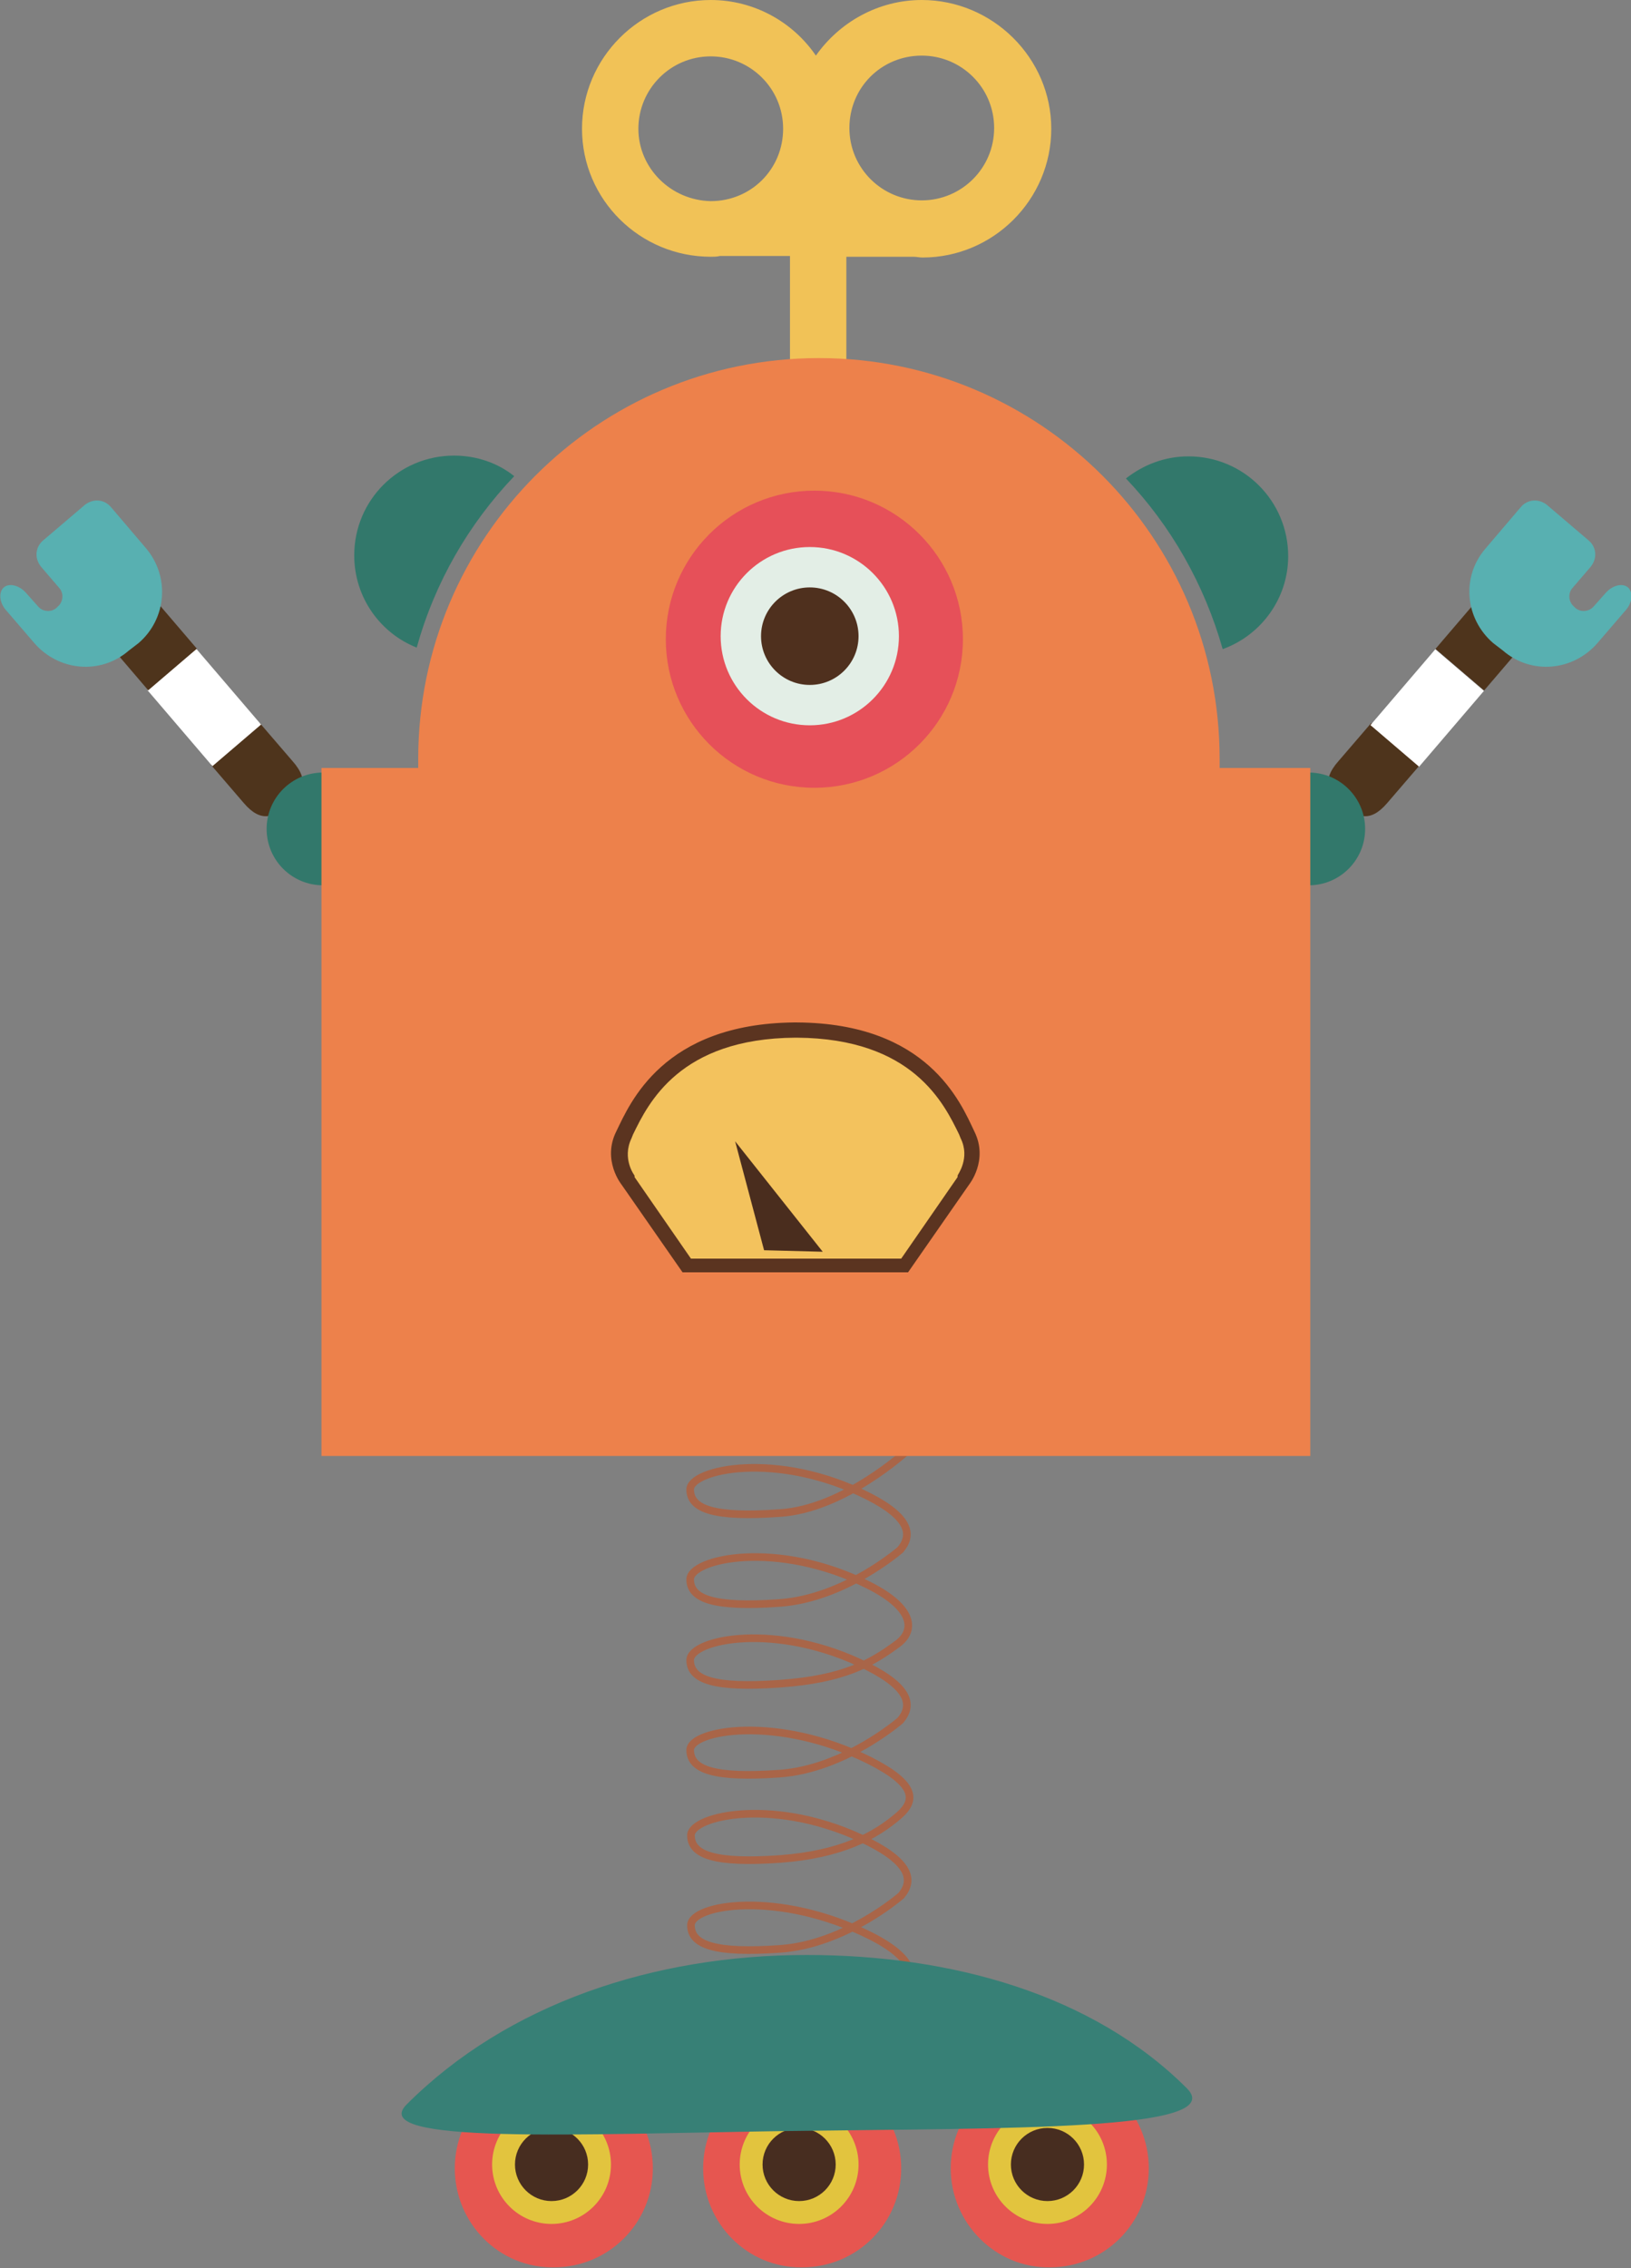 <?xml version="1.0" encoding="utf-8"?>
<!-- Generator: Adobe Illustrator 19.1.0, SVG Export Plug-In . SVG Version: 6.00 Build 0)  -->
<svg version="1.1" id="Layer_1" xmlns="http://www.w3.org/2000/svg" xmlns:xlink="http://www.w3.org/1999/xlink" x="0px" y="0px"
	 viewBox="0 0 214.1 297.7" style="enable-background:new 0 0 214.1 297.7;" xml:space="preserve">
<rect x="0" y="0" width="214.1" height="297.7" fill="#808080" stroke="none"/>
<style type="text/css">
	.st0{fill:#4E341C;}
	.st1{fill:#FFFFFF;}
	.st2{fill:#58B0B1;}
	.st3{fill:#32786B;}
	.st4{fill:#F1C257;}
	.st5{fill:#E65650;}
	.st6{fill:#E2C43E;}
	.st7{fill:#472D20;}
	.st8{fill:none;stroke:#A96548;stroke-miterlimit:10;}
	.st9{fill:#ED814B;}
	.st10{fill:#378076;}
	.st11{fill:#F3C25D;}
	.st12{fill:#5B3420;}
	.st13{fill:#4A2D1E;}
	.st14{fill:#E65059;}
	.st15{fill:#E3EEE6;}
	.st16{fill:#4F301E;}
</style>
<g>
	<path class="st0" d="M180,94.9c0,0-1.9,2.2-4.3,5c-2.4,2.7-1.2,4.3,0.6,5.8c1.8,1.5,3.5,2.4,5.8-0.3l4.3-5L180,94.9z"/>
	
		<rect x="183.1" y="86.4" transform="matrix(0.76 0.65 -0.65 0.76 105.418 -99.461)" class="st1" width="8.4" height="13.1"/>
	
		<rect x="191.6" y="76.4" transform="matrix(0.76 0.65 -0.65 0.76 100.994 -107.392)" class="st0" width="8.4" height="13.1"/>
	<path class="st2" d="M197.3,85.4c3.7,3.2,9.2,2.7,12.4-1l3.7-4.3c0.9-1,1-2.4,0.3-3c-0.7-0.6-2-0.3-2.9,0.7l-1.6,1.8
		c-0.6,0.7-1.7,0.8-2.4,0.2l-0.2-0.2c-0.7-0.6-0.8-1.7-0.2-2.4l2.4-2.8c0.9-1.1,0.8-2.6-0.3-3.5l-5.4-4.6c-1.1-0.9-2.6-0.8-3.5,0.3
		l-4.6,5.4c-3.2,3.7-2.7,9.2,1,12.4L197.3,85.4z"/>
</g>
<circle class="st3" cx="171.8" cy="108.8" r="7.4"/>
<g>
	<path class="st0" d="M34.1,94.9c0,0,1.9,2.2,4.3,5c2.4,2.7,1.2,4.3-0.6,5.8c-1.8,1.5-3.5,2.4-5.8-0.3l-4.3-5L34.1,94.9z"/>
	
		<rect x="22.7" y="86.4" transform="matrix(-0.76 0.65 -0.65 -0.76 107.681 146.01)" class="st1" width="8.4" height="13.1"/>
	
		<rect x="14.1" y="76.4" transform="matrix(-0.76 0.65 -0.65 -0.76 86.218 134.042)" class="st0" width="8.4" height="13.1"/>
	<path class="st2" d="M16.9,85.4c-3.7,3.2-9.2,2.7-12.4-1l-3.7-4.3c-0.9-1-1-2.4-0.3-3c0.7-0.6,2-0.3,2.9,0.7l1.6,1.8
		c0.6,0.7,1.7,0.8,2.4,0.2l0.2-0.2c0.7-0.6,0.8-1.7,0.2-2.4l-2.4-2.8c-0.9-1.1-0.8-2.6,0.3-3.5l5.4-4.6c1.1-0.9,2.6-0.8,3.5,0.3
		l4.6,5.4c3.1,3.7,2.7,9.2-1,12.4L16.9,85.4z"/>
</g>
<circle class="st3" cx="42.4" cy="108.8" r="7.4"/>
<path id="winder" class="st4" d="M121,0c-5.7,0-10.8,2.9-13.9,7.3C104.1,2.9,99,0,93.3,0C84,0,76.4,7.6,76.4,16.9S84,33.7,93.3,33.7
	c0.4,0,0.8,0,1.2-0.1h9.2V51h7.4V33.7h8.8c0.4,0,0.8,0.1,1.2,0.1c9.3,0,16.9-7.6,16.9-16.9S130.3,0,121,0z M83.8,16.9
	c0-5.2,4.2-9.5,9.5-9.5c5.2,0,9.5,4.2,9.5,9.5s-4.2,9.5-9.5,9.5C88.1,26.3,83.8,22.1,83.8,16.9z M121,26.3c-5.2,0-9.5-4.2-9.5-9.5
	s4.2-9.5,9.5-9.5c5.2,0,9.5,4.2,9.5,9.5S126.2,26.3,121,26.3z"/>
<path class="st5" d="M59.7,284.6c0-7.2,5.8-13,13-13c7.2,0,13,5.8,13,13c0,7.2-5.8,13-13,13C65.5,297.7,59.7,291.8,59.7,284.6z"/>
<circle class="st6" cx="72.4" cy="284.1" r="7.8"/>
<circle class="st7" cx="72.4" cy="284.1" r="4.8"/>
<path class="st5" d="M92.3,284.6c0-7.2,5.8-13,13-13c7.2,0,13,5.8,13,13c0,7.2-5.8,13-13,13C98.1,297.7,92.3,291.8,92.3,284.6z"/>
<circle class="st6" cx="104.9" cy="284.1" r="7.8"/>
<circle class="st7" cx="104.9" cy="284.1" r="4.8"/>
<path class="st5" d="M124.8,284.6c0-7.2,5.8-13,13-13c7.2,0,13,5.8,13,13c0,7.2-5.8,13-13,13C130.7,297.7,124.8,291.8,124.8,284.6z"
	/>
<circle class="st6" cx="137.5" cy="284.1" r="7.8"/>
<circle class="st7" cx="137.5" cy="284.1" r="4.8"/>
<path id="spring" class="st8" d="M119.1,190.4c0,0-8.3,7.7-16.8,8.2c-8.5,0.6-11.7-0.5-11.7-3.1c0-2.6,11.3-5.2,23.4,0.9
	c5.5,2.8,5.8,5.1,4.2,7l0,0c0,0-7.3,6.4-15.9,7c-8.5,0.6-11.7-0.5-11.7-3.1c0-2.7,11.4-5.3,23.5,0.8c6.1,3.1,5.9,6,3.8,7.6l0,0
	c-3.5,2.6-7.1,4.7-15.6,5.3c-8.5,0.6-11.7-0.5-11.7-3.1c0-2.7,11.3-5.2,23.4,0.9c5.5,2.8,5.8,5.1,4.2,7l0,0c0,0-7.3,6.4-15.9,7
	c-8.5,0.6-11.7-0.5-11.7-3.1c0-2.6,11.4-4.7,23.6,1.4c6.1,3.1,6,5.2,3.9,7.1c-3.2,2.8-7.7,5.2-15.7,5.8c-8.5,0.6-11.7-0.5-11.7-3.1
	c0-2.6,11.3-5.2,23.4,0.9c5.5,2.8,5.8,5.1,4.2,7l0,0c0,0-7.3,6.4-15.9,7c-8.5,0.6-11.7-0.5-11.7-3.1c0-2.7,11.4-4.7,23.6,1.4
	c6.1,3.1,6,5.7,4.1,7.8"/>
<path class="st9" d="M160.1,100.8c0-0.4,0-0.8,0-1.2c0-29.1-23.6-52.6-52.6-52.6c-29.1,0-52.6,23.6-52.6,52.6c0,0.4,0,0.8,0,1.2
	H42.2v90.3H172v-90.3H160.1z"/>
<path class="st10" d="M53.4,276.2c13.2-13.2,32.4-19.6,52.5-19.6c18.9,0,37.5,5.1,49.9,17.5c5.6,5.6-23.4,5.2-52.1,5.6
	C75.6,280.1,48,281.5,53.4,276.2z"/>
<g>
	<path class="st11" d="M82.4,155c-0.1-0.2-2.2-2.8-0.6-6l0.2-0.5c1.9-3.9,6.3-13.1,22.2-13.3h0.4c15.9,0.1,20.3,9.3,22.2,13.3
		l0.2,0.5c1.6,3.2-0.5,5.8-0.6,5.9l-7.8,11.1l-14.3,0l-14.3,0L82.4,155z"/>
	<path class="st12" d="M104.4,136.2l0.2,0c15.2,0.1,19.3,8.6,21.3,12.7l0.2,0.5c1.3,2.6-0.4,4.8-0.4,4.9l0,0.1l0,0.1l-7.4,10.7
		l-13.8,0l-13.8,0l-7.4-10.7l0-0.1l0-0.1c0,0-1.7-2.2-0.4-4.9l0.2-0.5c2-4.1,6.1-12.6,21.3-12.7L104.4,136.2 M104.6,134.2
		c-0.1,0-0.1,0-0.2,0s-0.1,0-0.2,0v0c-17.2,0.2-21.5,10.6-23.3,14.3c-1.9,3.8,0.7,7,0.7,7l8,11.5l14.8,0l14.8,0l8-11.5
		c0,0,2.6-3.2,0.7-7C126.1,144.7,121.8,134.3,104.6,134.2L104.6,134.2L104.6,134.2z"/>
</g>
<polyline id="dial" class="st13" points="100.3,164.1 96.5,149.8 108,164.3 "/>
<g>
	<circle class="st14" cx="106.9" cy="83.9" r="19.5"/>
	<circle class="st15" cx="106.3" cy="83.5" r="11.7"/>
	<circle class="st16" cx="106.3" cy="83.5" r="6.4"/>
</g>
<path class="st3" d="M59.6,59.8c-7.2,0-13.1,5.8-13.1,13.1c0,5.5,3.4,10.2,8.2,12.1c2.4-8.6,6.8-16.2,12.8-22.5
	C65.4,60.8,62.6,59.8,59.6,59.8z"/>
<path class="st3" d="M169.1,73c0-7.2-5.8-13.1-13.1-13.1c-3.1,0-5.9,1.1-8.2,2.9c5.9,6.2,10.3,13.9,12.7,22.4
	C165.5,83.4,169.1,78.6,169.1,73z"/>
</svg>
